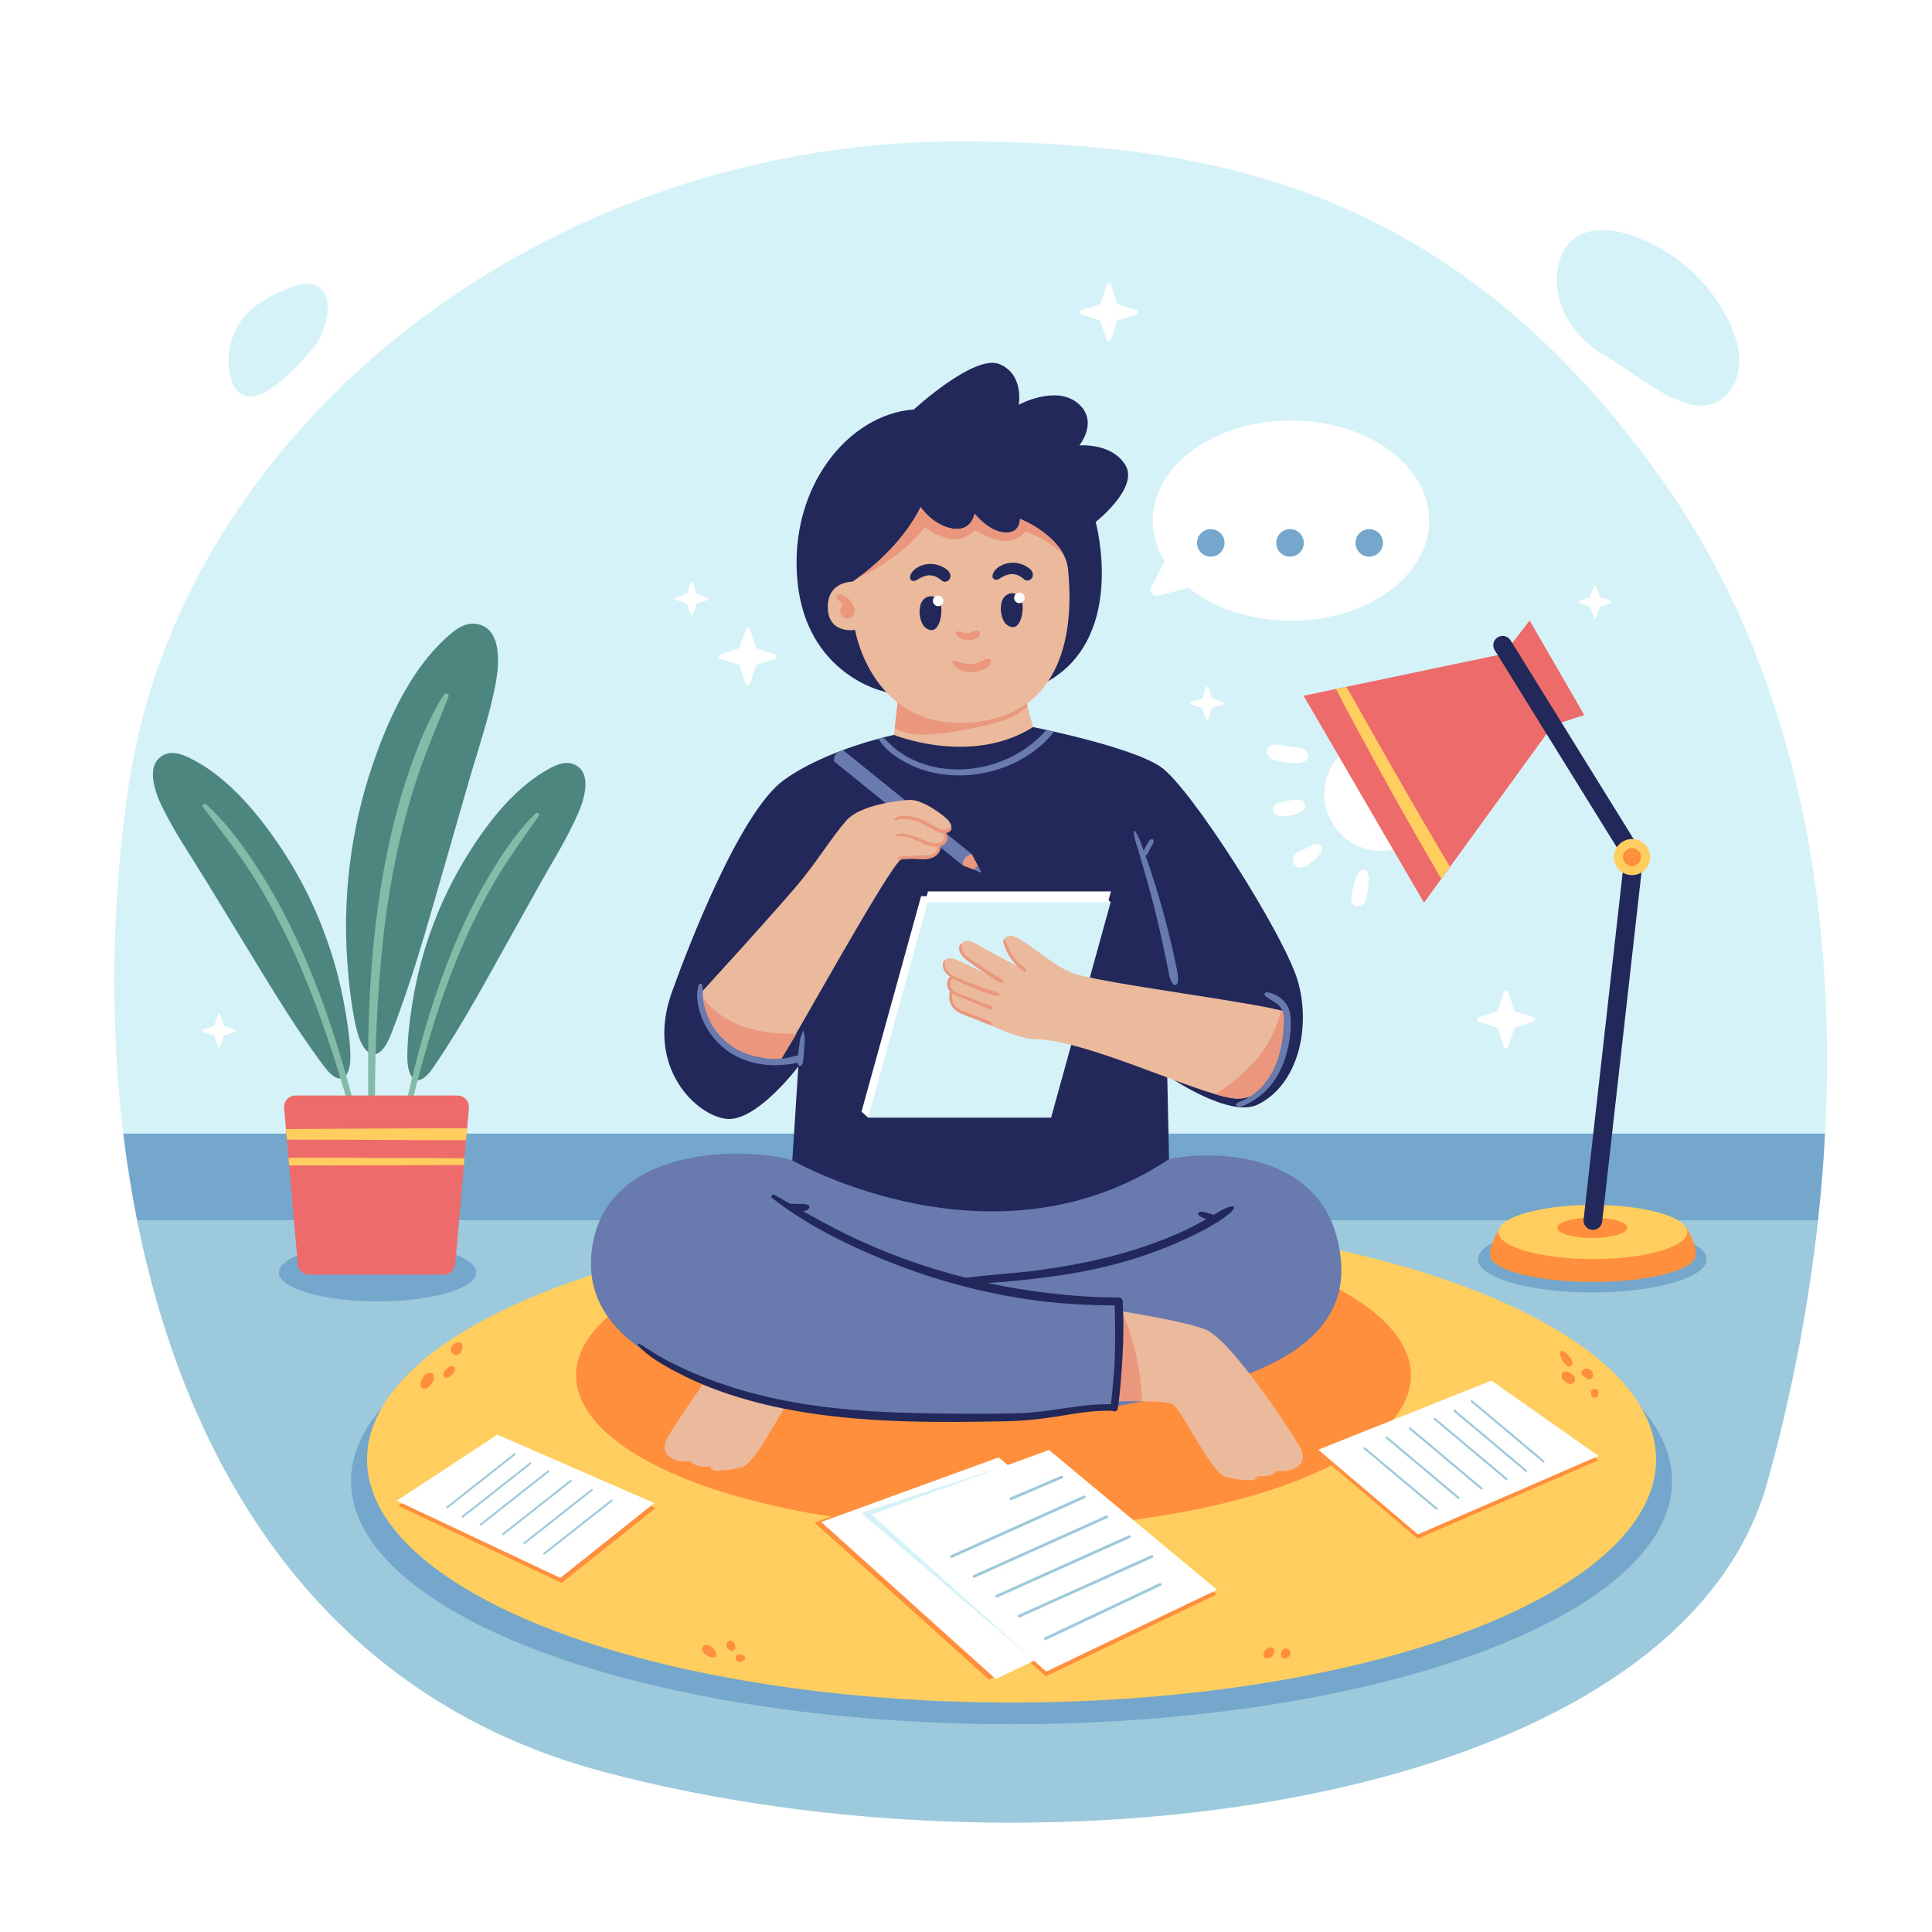 <?xml version="1.0" encoding="utf-8"?>
<!-- Generator: Adobe Illustrator 27.5.0, SVG Export Plug-In . SVG Version: 6.00 Build 0)  -->
<svg version="1.1" xmlns="http://www.w3.org/2000/svg" xmlns:xlink="http://www.w3.org/1999/xlink" x="0px" y="0px"
	 viewBox="0 0 500 500" style="enable-background:new 0 0 500 500;" xml:space="preserve">
<g id="BACKGROUND">
	<rect style="fill:#FFFFFF;" width="500" height="500"/>
	<g>
		<path style="fill:#D5F2F9;" d="M251.357,36.585C141.331,35.334,47.41,110.174,33.393,202.686
			c-14.017,92.512,7.008,224.972,122.648,255.809c115.64,30.837,278.237,8.41,301.365-74.991
			c23.128-83.401,25.23-187.126-28.735-261.416C374.706,47.798,313.032,37.285,251.357,36.585z"/>
		<path style="fill:#D5F2F9;" d="M441.226,104.933c4.363-0.372,7.795-4.37,8.647-8.665c0.852-4.295-0.405-8.749-2.258-12.716
			c-4.961-10.618-14.434-19.036-25.562-22.715c-5.255-1.737-11.74-2.177-15.656,1.735c-1.806,1.805-2.78,4.303-3.217,6.819
			c-1.664,9.57,4.552,18.393,12.584,22.903C422.767,96.228,433.076,105.629,441.226,104.933z"/>
		<path style="fill:#D5F2F9;" d="M63.002,102.278c-1.926-0.866-2.944-3.002-3.429-5.057c-1.435-6.09,0.689-12.887,5.336-17.076
			c2.916-2.629,6.611-4.198,10.242-5.691c1.414-0.581,2.896-1.169,4.42-1.04c8.373,0.71,5.018,12.435,1.672,16.404
			C78.002,93.663,68.478,104.741,63.002,102.278z"/>
	</g>
</g>
<g id="OBJECTS">
	<path style="fill:#9DC9DD;" d="M35.258,314.634c12.648,64.686,47.94,124.436,120.784,143.861
		c115.64,30.837,278.237,8.41,301.365-74.991c6.062-21.859,10.675-45.115,13.217-68.87H35.258z"/>
	<path style="fill:#74A7CB;" d="M35.483,315.802h435.013c0.817-7.435,1.433-14.919,1.826-22.427H31.912
		C32.819,300.883,33.998,308.376,35.483,315.802z"/>
	<g>
		<ellipse style="fill:#74A7CB;" cx="261.789" cy="383.317" rx="170.941" ry="62.908"/>
		<ellipse style="fill:#FFCE5E;" cx="261.789" cy="377.71" rx="166.802" ry="62.908"/>
		<ellipse style="fill:#FF8F3D;" cx="257.117" cy="355.935" rx="108.027" ry="39.695"/>
		<path style="fill:#FF8F3D;" d="M111.779,355.382c-0.168-0.097-0.348-0.146-0.542-0.147c-0.194,0.001-0.374,0.049-0.542,0.147
			c-0.269,0.115-0.535,0.233-0.742,0.448c-0.202,0.209-0.366,0.492-0.534,0.732c-0.118,0.168-0.19,0.35-0.271,0.538
			c-0.042,0.096-0.083,0.192-0.125,0.288c-0.052,0.12-0.13,0.267-0.16,0.376c-0.059,0.214-0.047,0.412,0.002,0.606
			c-0.003,0.031-0.006,0.061-0.008,0.092c-0.029,0.323,0.2,0.659,0.468,0.815c0.283,0.166,0.605,0.155,0.894,0.023
			c0.305-0.044,0.567-0.204,0.791-0.435c0.071-0.073,0.142-0.147,0.213-0.22c0.211-0.219,0.406-0.436,0.57-0.696
			c0.107-0.169,0.223-0.335,0.317-0.511c0.134-0.252,0.172-0.436,0.186-0.72c0.003-0.05,0.004-0.099,0.006-0.148
			c0.004-0.087,0.009-0.173,0.009-0.26C112.313,355.932,112.104,355.573,111.779,355.382z"/>
		<path style="fill:#FF8F3D;" d="M117.521,353.775c-0.212-0.212-0.503-0.273-0.79-0.209c-0.071,0.016-0.142,0.032-0.213,0.048
			c-0.239,0.053-0.42,0.201-0.594,0.363c-0.126,0.117-0.252,0.235-0.379,0.352c-0.061,0.057-0.123,0.114-0.184,0.171
			c-0.118,0.109-0.217,0.236-0.296,0.375c-0.084,0.149-0.168,0.298-0.252,0.447c-0.028,0.068-0.057,0.135-0.086,0.203
			c-0.035,0.113-0.041,0.226-0.015,0.339c0,0.077,0.02,0.148,0.058,0.214c0.034,0.106,0.093,0.197,0.176,0.274
			c0.109,0.1,0.235,0.173,0.375,0.219c0.207,0.067,0.469,0.019,0.655-0.086c0.145-0.082,0.29-0.164,0.435-0.246
			c0.14-0.079,0.268-0.175,0.378-0.293c0.06-0.065,0.12-0.13,0.181-0.194c0.114-0.123,0.228-0.246,0.342-0.368
			c0.161-0.174,0.316-0.355,0.37-0.593l0.05-0.225C117.794,354.278,117.734,353.987,117.521,353.775z"/>
		<path style="fill:#FF8F3D;" d="M119.674,348.275c-0.004-0.017-0.009-0.033-0.014-0.05c-0.018-0.066-0.036-0.132-0.055-0.198
			c-0.029-0.068-0.057-0.135-0.086-0.203c-0.053-0.099-0.126-0.178-0.219-0.238c-0.141-0.109-0.331-0.194-0.515-0.183
			c-0.063,0.004-0.126,0.008-0.19,0.012c-0.016,0.001-0.032,0.002-0.047,0.003c-0.111,0.007-0.222,0.021-0.331,0.043
			c-0.094,0.04-0.189,0.08-0.283,0.12c-0.127,0.067-0.242,0.185-0.355,0.279c-0.169,0.141-0.337,0.282-0.505,0.423
			c-0.173,0.174-0.292,0.379-0.358,0.615c-0.066,0.247-0.066,0.494,0,0.741c0.112,0.346,0.321,0.646,0.641,0.833
			c0.16,0.102,0.333,0.157,0.518,0.165c0.185,0.042,0.371,0.033,0.556-0.025c0.236-0.066,0.441-0.186,0.615-0.358
			c0.173-0.174,0.292-0.379,0.358-0.615c0.074-0.191,0.147-0.383,0.221-0.574c0.018-0.048,0.039-0.095,0.054-0.144
			c0.014-0.105,0.028-0.21,0.042-0.316C119.72,348.493,119.704,348.383,119.674,348.275z"/>
		<path style="fill:#FF8F3D;" d="M406.921,352.575c-0.065-0.317-0.192-0.608-0.357-0.884c-0.066-0.11-0.132-0.221-0.198-0.331
			c-0.108-0.18-0.246-0.334-0.387-0.488c-0.172-0.186-0.346-0.367-0.525-0.547c-0.089-0.089-0.178-0.179-0.267-0.269
			c-0.134-0.135-0.286-0.22-0.451-0.275c-0.055-0.036-0.111-0.072-0.166-0.109c-0.183-0.12-0.443-0.085-0.608,0.043
			c-0.183,0.141-0.238,0.353-0.196,0.576c0.004,0.024,0.009,0.047,0.013,0.07c-0.009,0.049-0.023,0.096-0.022,0.152
			c0.003,0.143,0.03,0.213,0.079,0.33l0.153,0.366c0.122,0.293,0.246,0.585,0.379,0.874c0.055,0.119,0.104,0.234,0.182,0.34
			c0.077,0.104,0.154,0.208,0.231,0.312c0.115,0.155,0.223,0.338,0.366,0.464c0.15,0.131,0.316,0.263,0.479,0.374
			c0.291,0.197,0.719,0.133,0.98-0.069C406.897,353.278,406.994,352.931,406.921,352.575z"/>
		<path style="fill:#FF8F3D;" d="M407.625,356.76c0-0.114-0.029-0.221-0.086-0.319c-0.051-0.157-0.138-0.293-0.262-0.407
			c-0.177-0.143-0.353-0.287-0.53-0.431c-0.124-0.101-0.249-0.202-0.375-0.299c-0.155-0.12-0.137-0.11-0.318-0.186
			c-0.073-0.031-0.146-0.062-0.22-0.091c-0.054-0.021-0.108-0.042-0.161-0.063c-0.218-0.059-0.435-0.059-0.653,0
			c-0.112,0.031-0.214,0.079-0.31,0.137c-0.171,0.029-0.316,0.086-0.43,0.234c-0.115,0.149-0.135,0.309-0.116,0.485
			c-0.029,0.105-0.045,0.215-0.045,0.328c0.001,0.222,0.057,0.428,0.168,0.62c0.123,0.16,0.237,0.336,0.377,0.479
			c0.14,0.144,0.352,0.265,0.521,0.383c0.187,0.13,0.374,0.26,0.561,0.391c0.101,0.042,0.201,0.085,0.302,0.127
			c0.168,0.053,0.336,0.06,0.505,0.023c0.114,0,0.221-0.029,0.319-0.086c0.021-0.007,0.035-0.027,0.055-0.036
			c0.07-0.029,0.14-0.059,0.21-0.089c0.112-0.06,0.202-0.143,0.27-0.248c0.083-0.108,0.145-0.253,0.177-0.399
			c0.007-0.016,0.014-0.032,0.02-0.048C407.655,357.096,407.662,356.928,407.625,356.76z"/>
		<path style="fill:#FF8F3D;" d="M412.259,355.598c-0.011-0.063-0.029-0.123-0.053-0.182c-0.056-0.14-0.112-0.299-0.2-0.426
			c-0.089-0.129-0.185-0.264-0.3-0.372c-0.021-0.02-0.044-0.039-0.067-0.057c-0.179-0.142-0.345-0.295-0.582-0.333
			c-0.154-0.025-0.331-0.063-0.494-0.049c-0.156,0.013-0.327,0.026-0.479,0.081c-0.14,0.033-0.262,0.098-0.366,0.193
			c-0.117,0.076-0.21,0.177-0.277,0.302c-0.036,0.086-0.073,0.172-0.109,0.257c-0.045,0.143-0.051,0.286-0.019,0.429
			c0,0.097,0.025,0.188,0.073,0.272c0.043,0.133,0.118,0.249,0.223,0.346c0.073,0.056,0.145,0.112,0.218,0.169
			c0.092,0.053,0.188,0.089,0.288,0.113c0.013,0.002,0.024,0.008,0.036,0.01c0.003,0.002,0.006,0.003,0.008,0.005
			c0.072,0.051,0.151,0.082,0.232,0.109c0.045,0.061,0.091,0.121,0.139,0.18c0.07,0.054,0.14,0.108,0.21,0.162
			c0.217,0.14,0.179,0.092,0.244,0.105c0.066,0.029,0.131,0.062,0.204,0.065c0.068,0.018,0.137,0.018,0.206,0
			c0.103-0.005,0.199-0.035,0.288-0.092c0.101-0.048,0.188-0.127,0.271-0.198c0.014-0.012,0.027-0.025,0.04-0.038
			c0.193-0.206,0.306-0.452,0.308-0.737C412.3,355.806,412.277,355.701,412.259,355.598z"/>
		<path style="fill:#FF8F3D;" d="M413.602,360.044c-0.04-0.122-0.107-0.227-0.203-0.316c-0.089-0.096-0.194-0.163-0.316-0.203
			c-0.117-0.061-0.243-0.09-0.378-0.085c-0.087,0.012-0.174,0.023-0.261,0.035c-0.166,0.046-0.311,0.131-0.433,0.252
			c-0.051,0.066-0.102,0.133-0.154,0.199c-0.089,0.153-0.134,0.319-0.134,0.496c0.007,0.061,0.013,0.122,0.02,0.183
			c0.003,0.029,0.006,0.058,0.009,0.087c0.002,0.015,0.003,0.03,0.005,0.046c0.001,0.007,0.002,0.015,0.003,0.023
			c0.011,0.084,0.022,0.167,0.034,0.251c0.031,0.078,0.064,0.156,0.099,0.233c0.084,0.141,0.196,0.254,0.338,0.338
			c0.147,0.085,0.305,0.128,0.475,0.129c0.17-0.001,0.328-0.044,0.475-0.129c0.141-0.084,0.254-0.196,0.338-0.338
			c0.018-0.04,0.035-0.08,0.051-0.12c0.043-0.074,0.064-0.153,0.065-0.238c0.007-0.048,0.014-0.096,0.019-0.144
			c0.002-0.015,0.003-0.03,0.005-0.046c0.003-0.03,0.007-0.061,0.01-0.092c0.007-0.061,0.013-0.122,0.02-0.183
			C413.692,360.288,413.664,360.161,413.602,360.044z"/>
		<path style="fill:#FF8F3D;" d="M185.328,427.817c-0.084-0.169-0.167-0.338-0.251-0.506c-0.04-0.082-0.079-0.165-0.121-0.245
			c-0.091-0.174-0.232-0.305-0.374-0.434c-0.073-0.066-0.145-0.132-0.218-0.198c-0.141-0.128-0.283-0.272-0.446-0.37
			c-0.12-0.073-0.266-0.119-0.399-0.167c-0.049-0.018-0.098-0.035-0.147-0.053l-0.277-0.1c-0.097-0.013-0.194-0.026-0.291-0.039
			c-0.097,0.013-0.194,0.026-0.291,0.039c-0.23,0.064-0.425,0.206-0.569,0.393c-0.068,0.068-0.115,0.149-0.141,0.241
			c-0.049,0.086-0.074,0.178-0.075,0.277c-0.03,0.222-0.009,0.51,0.13,0.698c0.054,0.074,0.109,0.147,0.163,0.221
			c0.113,0.153,0.22,0.328,0.352,0.461c0.204,0.206,0.493,0.348,0.74,0.499c0.159,0.097,0.323,0.203,0.507,0.243
			c0.09,0.02,0.182,0.032,0.273,0.048c0.194,0.034,0.387,0.068,0.581,0.102c0.133,0.023,0.269,0.037,0.402,0
			c0.159-0.044,0.293-0.142,0.393-0.27C185.463,428.405,185.466,428.095,185.328,427.817z"/>
		<path style="fill:#FF8F3D;" d="M190.291,425.927c-0.021-0.226-0.036-0.432-0.163-0.629c-0.059-0.076-0.118-0.153-0.177-0.229
			l-0.027-0.023c-0.011-0.01-0.022-0.02-0.033-0.03c-0.051-0.045-0.102-0.09-0.153-0.135c-0.069-0.053-0.137-0.106-0.206-0.159
			c-0.081-0.034-0.162-0.068-0.244-0.103c-0.09-0.012-0.181-0.024-0.271-0.036c-0.14-0.005-0.271,0.024-0.393,0.088
			c-0.086,0.024-0.161,0.068-0.225,0.131c-0.077,0.045-0.138,0.106-0.183,0.183c-0.063,0.064-0.107,0.139-0.131,0.225
			c-0.064,0.122-0.093,0.252-0.088,0.393c0.005,0.064,0.01,0.128,0.016,0.192c0.001,0.017,0.003,0.034,0.004,0.05
			c0.001,0.009,0.001,0.017,0.002,0.025l0.04,0.301c0.046,0.203,0.19,0.412,0.341,0.549c0.048,0.044,0.096,0.088,0.144,0.131
			c0.113,0.102,0.226,0.18,0.356,0.252c0.291,0.162,0.644,0.17,0.934,0c0.139-0.082,0.25-0.193,0.332-0.332
			c0.084-0.145,0.126-0.3,0.126-0.467c0.008-0.06,0.022-0.123,0.016-0.184C190.304,426.055,190.298,425.991,190.291,425.927z"/>
		<path style="fill:#FF8F3D;" d="M192.652,428.625c-0.044-0.042-0.087-0.084-0.13-0.126c-0.127-0.123-0.285-0.222-0.46-0.259
			c-0.038-0.008-0.075-0.016-0.113-0.024c-0.233-0.049-0.474-0.111-0.711-0.034c-0.078,0.025-0.155,0.057-0.233,0.086
			c-0.069,0.029-0.138,0.058-0.208,0.088c-0.101,0.055-0.182,0.129-0.244,0.224c-0.054,0.054-0.091,0.118-0.112,0.192
			c-0.054,0.103-0.079,0.215-0.075,0.335c0.01,0.077,0.021,0.154,0.031,0.231c0.029,0.069,0.058,0.138,0.088,0.207
			c0.055,0.101,0.129,0.182,0.224,0.244c0.084,0.077,0.182,0.128,0.295,0.155c0.077,0.029,0.154,0.061,0.233,0.086
			c0.236,0.077,0.477,0.015,0.711-0.035c0.038-0.008,0.075-0.016,0.113-0.024c0.175-0.037,0.332-0.136,0.46-0.259
			c0.043-0.042,0.087-0.084,0.13-0.126c0.066-0.061,0.113-0.135,0.141-0.219c0.043-0.081,0.062-0.169,0.059-0.262
			C192.843,428.928,192.784,428.752,192.652,428.625z"/>
		<path style="fill:#FF8F3D;" d="M329.807,427.053c-0.045-0.159-0.105-0.308-0.226-0.428c-0.122-0.122-0.273-0.18-0.432-0.23
			c-0.104-0.033-0.174-0.049-0.312-0.049c-0.21,0-0.381,0.068-0.563,0.164c-0.122,0.064-0.242,0.132-0.362,0.197
			c-0.032,0.018-0.065,0.035-0.097,0.053c-0.206,0.117-0.343,0.262-0.47,0.458c-0.09,0.139-0.142,0.277-0.208,0.436
			c-0.05,0.121-0.099,0.242-0.149,0.364c-0.045,0.168-0.045,0.336,0,0.504c0.045,0.16,0.126,0.3,0.244,0.418
			c0.118,0.117,0.258,0.199,0.418,0.244c0.168,0.045,0.336,0.045,0.504,0c0.125-0.047,0.249-0.092,0.374-0.139
			c0.153-0.058,0.302-0.118,0.44-0.204c0.229-0.141,0.382-0.336,0.515-0.563c0.069-0.118,0.14-0.234,0.207-0.353
			C329.846,427.647,329.894,427.362,329.807,427.053z"/>
		<path style="fill:#FF8F3D;" d="M333.906,427.517c-0.001-0.005-0.001-0.009-0.002-0.014c-0.04-0.095-0.08-0.191-0.121-0.286
			c-0.003-0.008-0.007-0.016-0.01-0.023c-0.006-0.014-0.012-0.028-0.019-0.042c-0.057-0.074-0.114-0.148-0.171-0.222
			c-0.099-0.107-0.217-0.182-0.353-0.226c-0.085-0.05-0.178-0.075-0.276-0.075c-0.146-0.033-0.291-0.026-0.437,0.02
			c-0.018,0.004-0.037,0.008-0.055,0.012c-0.008,0.002-0.016,0.004-0.024,0.006c-0.053,0.011-0.102,0.032-0.149,0.061
			c-0.055,0.017-0.107,0.04-0.157,0.068c-0.181,0.107-0.326,0.252-0.433,0.433c-0.109,0.189-0.164,0.391-0.165,0.61
			c0.01,0.167,0.021,0.333,0.031,0.5c0,0.167,0.043,0.323,0.126,0.467c0.082,0.139,0.193,0.25,0.332,0.332
			c0.274,0.161,0.662,0.179,0.935,0l0.392-0.258c0.081-0.063,0.163-0.126,0.244-0.189c0.118-0.109,0.201-0.239,0.25-0.388
			c0.055-0.094,0.082-0.196,0.082-0.305C333.963,427.838,333.956,427.677,333.906,427.517z"/>
	</g>
	<g>
		<path style="fill:#EBBA9D;" d="M230.24,335.114c0,0-26.632,3.738-33.173,6.541c-6.541,2.803-21.493,25.464-24.296,30.37
			c-2.803,4.906,2.803,6.775,5.84,6.074c0,0,1.168,1.869,5.14,1.402c0,0,0,1.635,3.738,0.934c0,0,0.467,0.234,4.439-0.701
			c3.971-0.935,11.214-17.521,14.017-18.923c2.803-1.402,28.501-0.234,28.501-0.234L230.24,335.114z"/>
		<path style="fill:#697BAE;" d="M302.546,299.994c9.656-2.18,41.932-3.271,44.502,26.399c2.57,29.669-43.675,34.497-61.664,38.235
			c-17.989,3.738-73.589,0.934-73.589,0.934s-2.347-17.21-0.946-26.788c0,0,43.219-5.607,53.965-9.111
			c10.746-3.504,11.214-25.464,11.214-25.464L302.546,299.994z"/>
		<path style="fill:#EBBA9D;" d="M278.951,337.606c0,0,26.632,3.738,33.173,6.541c6.541,2.803,21.493,25.464,24.296,30.37
			c2.803,4.906-2.803,6.775-5.84,6.074c0,0-1.168,1.869-5.14,1.402c0,0,0,1.635-3.738,0.934c0,0-0.467,0.234-4.439-0.701
			c-3.971-0.934-11.214-17.521-14.017-18.923c-2.803-1.402-28.501-0.234-28.501-0.234L278.951,337.606z"/>
		<path style="fill:#EB977D;" d="M284.154,362.744c3.687-0.096,7.868-0.162,11.399-0.113c-0.246-7.991-2.034-15.924-5.199-23.266
			c-0.362-0.06-0.716-0.118-1.069-0.175L284.154,362.744z"/>
		<rect x="220.157" y="295.166" style="fill:#697BAE;" width="63.855" height="41.428"/>
		<path style="fill:#697BAE;" d="M205.05,300.306c-9.5-3.193-49.449-5.295-52.019,24.374c-2.57,29.669,43.92,37.145,61.908,40.883
			c17.988,3.738,73.793-1.012,73.793-1.012s1.899-17.911,0.497-27.489c0,0-43.219-5.607-53.965-9.111
			c-10.746-3.504-11.214-25.464-11.214-25.464L205.05,300.306z"/>
		<path style="fill:#222859;" d="M228.526,178.887c0,0-19.921-4.404-22.162-28.626c-2.241-24.222,13.198-43.061,30.13-44.285
			c0,0,15.688-14.435,22.162-11.744c6.474,2.691,4.98,10.521,4.98,10.521s9.462-5.138,15.19-0.489
			c5.727,4.649,0.498,11.01,0.498,11.01s8.466-0.734,11.953,5.138c3.486,5.872-7.719,14.68-7.719,14.68s7.968,28.871-11.703,40.859
			C252.182,187.94,228.526,178.887,228.526,178.887z"/>
		<path style="fill:#222859;" d="M231.371,190.195c0,0-17.288,3.582-28.501,11.681c-11.214,8.099-24.43,42.216-28.968,54.822
			c-7.009,19.468,6.23,31.928,14.017,32.862c7.787,0.935,18.689-13.55,18.689-13.55l-1.557,24.296c0,0,52.018,29.903,97.496-0.311
			l-0.467-21.648c0,0,16.042,11.214,23.517,7.476c10.473-5.236,13.706-20.091,10.279-31.928
			c-3.426-11.837-27.722-50.15-35.51-55.445s-33.018-10.279-33.018-10.279l-22.427-1.869L231.371,190.195z"/>
		<polygon style="fill:#FFFFFF;" points="222.96,287.69 224.674,289.248 287.439,233.492 285.725,231.934 		"/>
		<polygon style="fill:#FFFFFF;" points="270.307,287.69 222.96,287.69 238.379,231.934 285.725,231.934 		"/>
		<polygon style="fill:#FFFFFF;" points="272.098,286.444 224.752,286.444 240.17,230.688 287.516,230.688 		"/>
		<polygon style="fill:#D5F2F9;" points="272.02,289.248 224.674,289.248 240.092,233.492 287.439,233.492 		"/>
		<path style="fill:#697BAE;" d="M249.161,223.966l-33.264-26.881c0,0-0.247-1.128,0.482-2.004c0.73-0.876,1.865-0.9,1.865-0.9
			l33.264,26.88l2.445,4.721L249.161,223.966z"/>
		<path style="fill:#EBBA9D;" d="M233.084,174.932l-1.713,15.263c0,0,19.935,8.099,35.977-2.025l-3.582-13.238H233.084z"/>
		<path style="fill:#EBBA9D;" d="M180.91,257.476c0,0,21.96-23.985,26.788-30.059c4.828-6.074,7.943-11.214,11.369-15.107
			c3.426-3.894,13.082-5.14,16.353-5.295c3.271-0.156,9.033,4.049,10.123,5.451c1.09,1.402,0.934,2.492-1.557,2.803
			c0,0,2.18,2.18-0.779,3.738c0,0,0.935,1.713-2.18,2.336c-3.115,0.623-4.897-0.428-7.856,1.129
			c-2.959,1.558-28.277,47.619-31.08,51.668C202.091,274.141,182.934,275.075,180.91,257.476z"/>
		<path style="fill:#EBBA9D;" d="M332.879,261.938c-6.017-2.326-48.111-7.447-55.373-10.117c-5.353-1.968-13.421-9.944-16.149-9.648
			c-4.498,0.488,2.974,8.452,2.974,8.452s-9.107-4.827-12.214-6.599c-3.107-1.772-4.754,1.347-2.771,3.093
			c1.983,1.746,9.287,6.774,9.287,6.774s-7.326-4.057-11.338-5.607c-4.012-1.551-3.67,3.072-1.226,4.343
			c0,0-1.849,2.143,0.134,3.889c0,0-0.708,3.352,1.466,4.648c2.174,1.297,15.331,7.724,19.833,7.748
			c13.491,0.072,41.124,13.75,51.365,15.283C332.313,286.211,332.879,261.938,332.879,261.938z"/>
		<path style="fill:#EB977D;" d="M263.765,174.932h-30.681l-1.525,13.59c1.151,0.603,2.403,1.035,3.675,1.283
			c2.837,0.554,5.766,0.331,8.634-0.022c4.458-0.549,8.878-1.409,13.216-2.571c2.359-0.632,5.058-1.493,7.082-3.03
			c0.579-0.44,1.133-0.935,1.746-1.318L263.765,174.932z"/>
		<path style="fill:#EBBA9D;" d="M276.415,147.393c0.863,8.803,2.353,36.806-24.201,39.495
			c-26.554,2.689-30.924-23.865-30.924-23.865s-6.891,1.176-7.059-5.714c-0.168-6.891,6.372-6.764,6.372-6.764
			s11.779-7.521,17.662-19.286c0,0,3.193,4.706,8.235,5.546c5.042,0.84,5.714-3.866,5.714-3.866s3.529,4.538,7.731,4.874
			s4.034-3.529,4.034-3.529S275.575,138.822,276.415,147.393z"/>
		<g>
			<path style="fill:#EB977D;" d="M217.527,155.732c0.006,0.005,0.011,0.009,0.017,0.014c-0.004-0.004-0.009-0.007-0.013-0.011
				C217.53,155.734,217.528,155.733,217.527,155.732z"/>
			<path style="fill:#EB977D;" d="M221.027,157.236c-0.272-0.835-0.763-1.624-1.4-2.228c-0.344-0.325-0.736-0.618-1.156-0.839
				c-0.221-0.116-0.458-0.238-0.704-0.288c-0.314-0.064-0.724-0.123-1.007,0.072c-0.235,0.163-0.407,0.463-0.308,0.757
				c0.096,0.286,0.3,0.467,0.535,0.637c-0.002-0.002-0.005-0.004-0.007-0.005c0.004,0.003,0.007,0.005,0.011,0.008
				c0.008,0.006,0.015,0.014,0.023,0.02c0.012,0.008,0.014,0.01,0.02,0.014c0.056,0.044,0.11,0.091,0.168,0.131
				c0.073,0.051,0.151,0.095,0.224,0.145c0.034,0.023,0.067,0.047,0.1,0.071c-0.009-0.007-0.018-0.015-0.024-0.021
				c0.008,0.009,0.019,0.016,0.028,0.024c0.006,0.004,0.011,0.008,0.017,0.012c0.07,0.049,0.034,0.028-0.004-0.001
				c0.052,0.047,0.11,0.091,0.161,0.137c0.132,0.119,0.256,0.247,0.372,0.382c0.01,0.012,0.034,0.04,0.058,0.07
				c0.014,0.018,0.033,0.044,0.047,0.063c-0.041,0.036-0.083,0.069-0.121,0.107c-0.406,0.407-0.628,1.117-0.611,1.688
				c0.026,0.858,0.501,1.592,1.349,1.826c0.779,0.215,1.625-0.213,2.052-0.861C221.216,158.605,221.227,157.849,221.027,157.236z"/>
		</g>
		<path style="fill:#EB977D;" d="M263.979,134.284c0,0,0.168,3.866-4.034,3.53c-4.202-0.336-7.731-4.874-7.731-4.874
			s-0.672,4.706-5.714,3.866c-5.042-0.84-8.235-5.546-8.235-5.546c-4.656,9.311-13,15.96-16.28,18.33
			c3.277-1.52,11.964-6.018,17.377-13.204c0,0,3.738,3.037,7.359,3.154c3.621,0.117,5.607-2.336,5.607-2.336s4.789,3.037,8.06,2.803
			c3.271-0.234,5.023-2.453,5.023-2.453s5.347,1.765,9.81,5.936C272.064,137.452,263.979,134.284,263.979,134.284z"/>
		<path style="fill:#EB977D;" d="M251.508,221.061c0,0-2.437,0.348-2.347,2.904l4.792,1.816L251.508,221.061z"/>
		<path style="fill:#697BAE;" d="M253.954,225.782l-0.895-1.729c-0.347,0.219-0.703,0.546-0.977,1.019L253.954,225.782z"/>
		<path style="fill:#EB977D;" d="M181.249,257.105c-0.214,0.234-0.34,0.372-0.34,0.372c2.025,17.599,21.181,16.665,21.181,16.665
			c0.563-0.813,2.03-3.227,4.038-6.577c-3.732,0.01-7.448-0.227-11.064-1.111C189.517,265.097,184.15,261.984,181.249,257.105z"/>
		<path style="fill:#EB977D;" d="M332.879,261.938c-0.32-0.124-0.748-0.256-1.262-0.395c-0.652,2.095-1.332,4.185-2.268,6.167
			c-2.004,4.245-5.134,7.889-8.701,10.941c-1.932,1.653-3.998,3.133-6.129,4.523c1.658,0.483,3.129,0.842,4.348,1.024
			C332.313,286.211,332.879,261.938,332.879,261.938z"/>
		<path style="fill:#EB977D;" d="M265.048,250.465c-1.097-0.845-2.077-1.871-2.867-3.008c-0.447-0.644-0.841-1.325-1.175-2.035
			c-0.331-0.705-0.522-1.472-0.867-2.167c-0.124-0.249-0.541-0.132-0.526,0.143c0.037,0.675,0.306,1.354,0.559,1.973
			c0.254,0.623,0.547,1.229,0.886,1.811c0.689,1.185,1.552,2.291,2.559,3.224c0.242,0.224,0.492,0.44,0.75,0.646
			c0.246,0.197,0.575,0.549,0.921,0.47c0.183-0.042,0.289-0.159,0.308-0.339C265.634,250.83,265.29,250.651,265.048,250.465z"/>
		<path style="fill:#EB977D;" d="M259.695,253.926c-0.254-0.497-0.891-0.748-1.349-1.029c-0.547-0.335-1.091-0.676-1.631-1.022
			c-1.08-0.69-2.158-1.387-3.221-2.104c-1.014-0.683-2.042-1.353-3.025-2.081c-0.476-0.352-0.948-0.758-1.252-1.273
			c-0.343-0.583-0.322-1.114-0.218-1.755c0.051-0.312-0.308-0.458-0.497-0.21c-0.679,0.889-0.086,2.222,0.543,2.959
			c0.842,0.986,2.046,1.736,3.08,2.501c1.167,0.863,2.367,1.69,3.588,2.474c0.625,0.402,1.254,0.796,1.888,1.184
			c0.524,0.321,1.165,0.881,1.805,0.861C259.668,254.424,259.812,254.155,259.695,253.926z"/>
		<path style="fill:#EB977D;" d="M258.301,256.933c-1.332-0.534-2.753-0.902-4.111-1.373c-1.399-0.485-2.784-1.008-4.15-1.579
			c-1.271-0.531-2.627-1.029-3.798-1.763c-0.575-0.361-1.105-0.82-1.42-1.431c-0.363-0.704-0.274-1.348-0.165-2.097
			c0.019-0.134-0.129-0.249-0.24-0.14c-0.863,0.85-0.314,2.412,0.341,3.223c0.311,0.384,0.696,0.698,1.105,0.986
			c-0.76,0.636-0.887,1.96-0.595,2.841c0.132,0.398,0.343,0.722,0.603,0.997c-0.148,0.302-0.182,0.714-0.209,0.999
			c-0.052,0.557,0.009,1.127,0.167,1.663c0.339,1.148,1.097,2.095,2.138,2.682c1.313,0.741,2.826,1.199,4.225,1.751
			c0.749,0.295,1.496,0.596,2.248,0.883c0.651,0.248,1.442,0.73,2.153,0.585c0.15-0.03,0.244-0.244,0.151-0.372
			c-0.369-0.506-1.042-0.655-1.603-0.877c-0.624-0.247-1.249-0.488-1.876-0.728c-1.331-0.51-2.67-1.001-3.994-1.528
			c-1.13-0.45-2.09-1.085-2.579-2.24c-0.205-0.483-0.312-1.009-0.319-1.533c-0.003-0.255,0.017-0.51,0.068-0.76
			c0.003-0.013,0.007-0.025,0.01-0.038c0.375,0.254,0.797,0.457,1.23,0.634c2.874,1.173,5.73,2.394,8.609,3.557
			c0.199,0.081,0.401-0.059,0.512-0.208c0.051-0.069,0.052-0.147,0.062-0.229c0.026-0.211-0.162-0.368-0.333-0.437
			c-2.413-0.975-4.849-1.896-7.268-2.854c-0.989-0.392-2.376-0.745-3-1.682c-0.263-0.395-0.366-0.876-0.339-1.347
			c0.032-0.54,0.285-0.902,0.548-1.348c0.653,0.381,1.353,0.695,2.006,1.003c1.513,0.711,3.051,1.369,4.609,1.973
			c1.598,0.62,3.297,1.305,4.985,1.625C258.627,257.876,258.816,257.14,258.301,256.933z"/>
		<path style="fill:#EB977D;" d="M246.264,214.507c0.07-0.275-0.226-0.498-0.472-0.363c-0.491,0.271-0.873,0.579-1.463,0.596
			c-0.684,0.02-1.33-0.288-1.918-0.604c-1.248-0.672-2.456-1.413-3.755-1.987c-1.188-0.525-2.424-0.908-3.724-1.013
			c-1.13-0.091-2.636-0.038-3.505,0.794c-0.107,0.103-0.029,0.312,0.126,0.303c0.679-0.04,1.332-0.258,2.013-0.299
			c0.737-0.044,1.474,0.013,2.196,0.167c1.487,0.319,2.866,0.995,4.19,1.725c1.176,0.649,2.393,1.549,3.743,1.777
			c0.109,0.018,0.226,0.031,0.347,0.038c0.004,0.018,0.001,0.036,0.008,0.053c0.23,0.532,0.438,1.018,0.158,1.592
			c-0.264,0.54-0.881,0.847-1.449,0.943c-1.373,0.232-2.879-0.48-4.111-1.001c-1.19-0.503-2.371-1.027-3.645-1.28
			c-0.906-0.18-2.436-0.449-3.187,0.246c-0.054,0.05-0.026,0.146,0.043,0.164c0.35,0.09,0.702,0.028,1.06,0.021
			c0.43-0.008,0.853,0.024,1.276,0.1c0.81,0.147,1.592,0.424,2.345,0.752c1.476,0.642,2.935,1.44,4.517,1.791
			c0.498,0.111,1.029,0.161,1.545,0.121c0.007,2.037-2.459,2.47-4.021,2.435c-2.008-0.045-4.127-0.232-6.094,0.289
			c-0.294,0.078-0.231,0.524,0.071,0.527c1.248,0.013,2.49-0.135,3.74-0.113c1.168,0.02,2.35,0.185,3.517,0.076
			c1.716-0.161,3.71-1.279,3.537-3.267c-0.003-0.03-0.015-0.052-0.023-0.079c0.531-0.15,1.02-0.423,1.398-0.879
			c0.536-0.647,0.717-1.914,0.072-2.532C245.466,215.493,246.094,215.171,246.264,214.507z"/>
		<path style="fill:#222859;" d="M245.395,147.735c-0.387-0.385-0.884-0.729-1.368-0.987c-1.011-0.54-2.188-0.826-3.334-0.811
			c-1.113,0.014-2.198,0.303-3.161,0.861c-0.932,0.539-2.002,1.517-2.016,2.659c-0.008,0.62,0.581,0.986,1.144,0.872
			c0.422-0.086,0.74-0.293,1.095-0.522c0.322-0.207,0.665-0.361,1.01-0.524c0.021-0.01,0.038-0.017,0.053-0.024
			c0.086-0.032,0.171-0.064,0.258-0.093c0.18-0.059,0.364-0.108,0.548-0.154c0.082-0.02,0.164-0.041,0.247-0.058
			c0.02-0.004,0.12-0.021,0.185-0.033c0.047-0.005,0.104-0.011,0.117-0.012c0.108-0.008,0.217-0.013,0.325-0.015
			c0.174-0.002,0.347,0.008,0.521,0.019c0.022,0.001,0.031,0.002,0.048,0.002c0.004,0.001,0.004,0.001,0.008,0.002
			c0.084,0.019,0.171,0.031,0.255,0.05c0.191,0.042,0.38,0.093,0.565,0.154c-0.002-0.001,0.094,0.033,0.165,0.057
			c0.045,0.019,0.121,0.05,0.137,0.058c0.348,0.166,0.67,0.36,0.987,0.576c0.018,0.015,0.039,0.033,0.073,0.061
			c0.087,0.071,0.18,0.137,0.272,0.204c0.004,0.008,0.008,0.017,0.029,0.045c0.151,0.199,0.435,0.291,0.659,0.377
			c0.445,0.171,0.975-0.041,1.301-0.344C246.231,149.494,246.027,148.365,245.395,147.735z"/>
		<path style="fill:#222859;" d="M266.731,147.423c-0.387-0.385-0.884-0.729-1.368-0.987c-1.011-0.54-2.188-0.826-3.334-0.811
			c-1.113,0.014-2.198,0.303-3.162,0.86c-0.932,0.539-2.002,1.517-2.016,2.659c-0.008,0.62,0.582,0.986,1.144,0.872
			c0.422-0.086,0.74-0.293,1.095-0.522c0.322-0.207,0.665-0.361,1.01-0.524c0.021-0.01,0.038-0.017,0.053-0.024
			c0.086-0.032,0.171-0.064,0.259-0.093c0.18-0.059,0.364-0.108,0.548-0.154c0.082-0.02,0.164-0.041,0.247-0.058
			c0.02-0.004,0.119-0.021,0.185-0.033c0.047-0.005,0.103-0.011,0.117-0.012c0.108-0.008,0.216-0.013,0.325-0.015
			c0.174-0.002,0.347,0.008,0.521,0.019c0.022,0.002,0.031,0.002,0.048,0.002c0.004,0.001,0.003,0.001,0.008,0.002
			c0.084,0.019,0.171,0.031,0.255,0.05c0.191,0.042,0.38,0.093,0.565,0.154c-0.002-0.001,0.095,0.033,0.165,0.057
			c0.045,0.019,0.121,0.05,0.137,0.058c0.348,0.166,0.67,0.359,0.987,0.576c0.018,0.015,0.039,0.033,0.073,0.061
			c0.087,0.071,0.18,0.137,0.272,0.204c0.004,0.008,0.008,0.016,0.029,0.045c0.151,0.199,0.436,0.291,0.659,0.377
			c0.446,0.172,0.975-0.041,1.302-0.344C267.568,149.183,267.364,148.053,266.731,147.423z"/>
		<path style="fill:#222859;" d="M243.276,155.919c-0.334-0.686-0.926-1.251-1.648-1.503c-0.857-0.3-1.768-0.001-2.439,0.559
			c-0.58,0.483-0.933,1.225-1.062,1.96c-0.114,0.653-0.186,1.346-0.116,2.008c0.129,1.224,0.582,2.876,1.636,3.612
			C243.214,165.043,244.276,157.974,243.276,155.919z"/>
		<path style="fill:#222859;" d="M264.302,155.141c-0.334-0.686-0.926-1.251-1.648-1.503c-0.857-0.299-1.768-0.001-2.439,0.559
			c-0.58,0.483-0.933,1.225-1.062,1.96c-0.114,0.653-0.186,1.346-0.116,2.008c0.129,1.224,0.582,2.876,1.636,3.612
			C264.282,164.294,265.301,157.193,264.302,155.141z"/>
		<path style="fill:#EB977D;" d="M252.814,163.157c-0.364,0.004-0.626,0.143-0.941,0.298c-0.022,0.011-0.043,0.021-0.066,0.031
			c-0.064,0.029-0.044,0.021,0.063-0.024c-0.026,0.025-0.101,0.04-0.135,0.052c-0.102,0.038-0.205,0.074-0.307,0.111
			c-0.216,0.08-0.438,0.142-0.664,0.186c-0.01,0.002-0.045,0.008-0.077,0.014c-0.027,0.004-0.063,0.009-0.074,0.01
			c-0.121,0.012-0.243,0.018-0.365,0.019c-0.109,0.001-0.218-0.002-0.327-0.009c-0.048-0.003-0.096-0.008-0.145-0.012
			c-0.013-0.001-0.009,0-0.019-0.001c-0.003-0.001,0.001,0-0.003-0.001c-0.226-0.047-0.456-0.071-0.682-0.122
			c-0.21-0.047-0.408-0.122-0.612-0.188c-0.107-0.035-0.218-0.08-0.327-0.109c-0.146-0.039-0.287,0.002-0.431,0.023
			c-0.171,0.025-0.303,0.231-0.299,0.394c0.007,0.338,0.168,0.584,0.403,0.818c0.19,0.189,0.436,0.351,0.666,0.488
			c0.548,0.325,1.147,0.456,1.776,0.511c0.563,0.049,1.149-0.01,1.695-0.153c0.299-0.079,0.592-0.219,0.861-0.372
			c0.385-0.22,0.666-0.484,0.809-0.914C253.783,163.695,253.331,163.15,252.814,163.157z"/>
		<path style="fill:#EB977D;" d="M256.101,170.483c-0.814-0.127-1.661,0.468-2.383,0.786c-0.705,0.311-1.503,0.541-2.275,0.584
			c-0.814,0.045-1.617-0.069-2.4-0.284c-0.408-0.112-0.792-0.26-1.188-0.404c-0.339-0.124-0.778-0.306-1.136-0.187
			c-0.149,0.05-0.213,0.158-0.233,0.305c-0.058,0.429,0.336,0.882,0.625,1.159c0.357,0.342,0.836,0.646,1.282,0.859
			c0.957,0.458,1.988,0.69,3.05,0.677c1.08-0.013,2.118-0.255,3.088-0.725c0.473-0.229,0.958-0.525,1.298-0.931
			c0.322-0.384,0.711-0.805,0.649-1.344C256.454,170.773,256.337,170.52,256.101,170.483z"/>
		<path style="fill:#FFFFFF;" d="M244.11,155.145c-0.065-0.233-0.183-0.434-0.353-0.605c-0.092-0.072-0.185-0.143-0.277-0.214
			c-0.214-0.124-0.445-0.186-0.692-0.187c-0.189-0.007-0.365,0.032-0.528,0.118c-0.17,0.055-0.317,0.15-0.441,0.284
			c-0.134,0.124-0.228,0.271-0.284,0.441c-0.086,0.163-0.125,0.339-0.118,0.528c0.016,0.121,0.033,0.243,0.049,0.365
			c0.065,0.232,0.183,0.434,0.353,0.605c0.092,0.071,0.185,0.143,0.277,0.214c0.214,0.124,0.445,0.186,0.692,0.187
			c0.189,0.007,0.365-0.032,0.528-0.118c0.17-0.055,0.317-0.15,0.441-0.283c0.134-0.124,0.228-0.271,0.283-0.441
			c0.086-0.163,0.125-0.339,0.118-0.528C244.143,155.388,244.127,155.266,244.11,155.145z"/>
		<path style="fill:#FFFFFF;" d="M265.136,154.366c-0.065-0.232-0.183-0.434-0.353-0.605c-0.092-0.071-0.185-0.143-0.277-0.214
			c-0.214-0.124-0.445-0.187-0.692-0.188c-0.189-0.007-0.365,0.032-0.528,0.118c-0.17,0.055-0.317,0.15-0.441,0.283
			c-0.134,0.124-0.228,0.271-0.284,0.441c-0.086,0.163-0.125,0.34-0.118,0.528c0.016,0.121,0.033,0.243,0.049,0.365
			c0.065,0.232,0.183,0.434,0.353,0.605c0.092,0.071,0.185,0.143,0.277,0.214c0.214,0.124,0.445,0.187,0.692,0.187
			c0.189,0.007,0.365-0.032,0.528-0.118c0.17-0.055,0.317-0.15,0.441-0.283c0.134-0.124,0.228-0.271,0.284-0.441
			c0.086-0.163,0.125-0.339,0.118-0.528C265.168,154.609,265.152,154.488,265.136,154.366z"/>
		<path style="fill:#697BAE;" d="M272.806,189.344c-0.729-0.165-1.403-0.315-2.012-0.448c-0.378,0.443-0.767,0.879-1.176,1.296
			c-2.447,2.496-5.389,4.502-8.545,5.992c-7.139,3.37-15.86,3.989-23.26,1.108c-1.94-0.756-3.791-1.774-5.468-3.009
			c-1.377-1.014-2.513-2.27-3.743-3.428c-0.386,0.099-0.808,0.21-1.259,0.332c1.675,3.002,5.224,5.265,8.161,6.701
			c3.984,1.947,8.411,2.805,12.831,2.79c7.852-0.027,15.776-2.87,21.584-8.21C270.963,191.506,271.926,190.458,272.806,189.344z"/>
		<path style="fill:#697BAE;" d="M304.322,249.68c-0.352-1.727-0.72-3.45-1.125-5.165c-0.81-3.432-1.694-6.845-2.658-10.236
			c-0.964-3.395-2.007-6.766-3.123-10.113c-0.309-0.927-0.637-1.847-0.971-2.766c0.035-0.009,0.068-0.007,0.103-0.025
			c0.389-0.202,0.592-0.677,0.766-1.058c0.173-0.378,0.277-0.588,0.473-0.956c0.191-0.357,0.424-0.701,0.59-1.07
			c0.084-0.186,0.194-0.38,0.197-0.587c0.004-0.226-0.131-0.491-0.374-0.521c-0.22-0.028-0.409,0.033-0.566,0.19
			c-0.146,0.145-0.298,0.32-0.408,0.495c-0.196,0.308-0.377,0.627-0.552,0.947c-0.185,0.339-0.36,0.684-0.529,1.032
			c-0.049,0.102-0.1,0.217-0.147,0.335c-0.064-0.173-0.126-0.346-0.19-0.519c-0.591-1.587-1.071-3.237-2.103-4.597
			c-0.084-0.11-0.295-0.042-0.29,0.1c0.057,1.634,0.655,3.146,1.119,4.703c0.502,1.684,0.983,3.374,1.478,5.061
			c0.968,3.304,1.874,6.628,2.716,9.967c0.843,3.341,1.627,6.698,2.344,10.068c0.35,1.648,0.702,3.297,1.035,4.949
			c0.322,1.595,0.462,3.398,1.432,4.749c0.302,0.42,1.063,0.247,1.191-0.238C305.14,252.878,304.634,251.208,304.322,249.68z"/>
		<path style="fill:#697BAE;" d="M333.911,262.548c-0.348-2.954-3.062-5.346-5.974-5.747c-0.468-0.065-0.975,0.5-0.522,0.896
			c0.973,0.851,2.18,1.362,3.177,2.178c1.328,1.087,1.67,2.38,1.655,4.049c-0.029,3.275-0.41,6.617-1.396,9.748
			c-0.905,2.874-2.378,5.596-4.476,7.775c-0.964,1-2.055,1.865-3.252,2.57c-0.68,0.401-1.381,0.739-2.111,1.041
			c-0.531,0.22-0.867,0.252-1.098,0.764c-0.061,0.135-0.032,0.265,0.092,0.352c0.954,0.664,2.894-0.527,3.784-1.015
			c1.316-0.721,2.525-1.653,3.605-2.691c2.501-2.404,4.217-5.451,5.254-8.744C333.748,270.242,334.341,266.194,333.911,262.548z"/>
		<path style="fill:#697BAE;" d="M208.14,271.269c0.061-0.738,0.113-1.484,0.131-2.224c0.019-0.793-0.177-1.472-0.328-2.236
			c-0.01-0.049-0.072-0.036-0.087,0c-0.295,0.703-0.619,1.313-0.761,2.077c-0.141,0.758-0.242,1.533-0.336,2.298
			c-0.081,0.664-0.167,1.327-0.243,1.992c-1.019,0.081-2.145,0.515-3.042,0.649c-1.602,0.239-3.25,0.297-4.863,0.155
			c-3.271-0.288-6.518-1.391-9.237-3.239c-2.487-1.69-4.476-4.075-5.791-6.771c-0.653-1.337-1.133-2.778-1.432-4.236
			c-0.319-1.552-0.225-3.075-0.337-4.64c-0.041-0.57-0.829-0.706-1.009-0.137c-0.926,2.929-0.017,6.602,1.19,9.314
			c1.36,3.057,3.543,5.721,6.255,7.678c2.868,2.069,6.278,3.224,9.777,3.596c1.823,0.194,3.659,0.188,5.478-0.038
			c0.827-0.103,1.941-0.193,2.89-0.512c0.029,0.233,0.088,0.451,0.208,0.626c0.179,0.261,0.527,0.328,0.767,0.099
			c0.402-0.385,0.49-1.094,0.542-1.711c0.005-0.007,0.013-0.012,0.019-0.02c0.1-0.139,0.089-0.299,0.02-0.434
			c0.002-0.019,0.003-0.044,0.005-0.063C208.033,272.754,208.078,272.01,208.14,271.269z"/>
		<path style="fill:#222859;" d="M318.829,312.181c-1.625,0.266-3.2,1.314-4.679,2.232c-0.349-0.114-0.701-0.222-1.049-0.332
			c-0.462-0.146-0.916-0.276-1.391-0.378c-0.52-0.112-1.094-0.241-1.542,0.12c-0.095,0.077-0.117,0.227-0.089,0.338
			c0.13,0.521,0.691,0.76,1.136,0.962c0.33,0.151,0.668,0.272,1.006,0.396c-1.732,0.948-3.469,1.881-5.25,2.735
			c-4.084,1.958-8.345,3.555-12.656,4.938c-9.164,2.938-18.696,4.737-28.242,5.863c-5.365,0.633-10.779,0.907-16.128,1.641
			c-10.839-2.753-21.423-6.574-31.447-11.531c-3.625-1.792-7.16-3.742-10.675-5.73c0.115-0.013,0.233-0.014,0.345-0.035
			c0.453-0.085,1.178-0.36,1.306-0.872c0.168-0.667-0.849-0.886-1.256-0.927c-0.49-0.049-0.996-0.023-1.488-0.015
			c-0.496,0.008-0.992-0.007-1.486-0.046c-0.23-0.018-0.459-0.022-0.689-0.029c-0.042-0.001-0.085-0.003-0.128-0.006
			c-1.332-0.762-2.663-1.526-3.998-2.284c-0.487-0.277-1.096,0.436-0.622,0.807c1.166,0.914,2.36,1.793,3.574,2.646
			c0.044,0.049,0.095,0.092,0.154,0.128c0.014,0.008,0.028,0.017,0.041,0.025c0.078,0.064,0.164,0.114,0.255,0.156
			c8.756,6.075,18.661,10.668,28.542,14.465c11.627,4.467,23.791,7.544,36.14,9.17c6.663,0.877,13.274,1.15,19.972,1.236
			c0.12,4.25,0.148,8.511,0.041,12.759c-0.109,4.297-0.562,8.543-0.999,12.811c-7.984-0.198-15.8,2.091-23.772,2.316
			c-8.403,0.237-16.865,0.149-25.269-0.009c-16.457-0.308-33.04-1.671-48.818-6.645c-4.37-1.378-8.689-3.006-12.849-4.93
			c-1.949-0.901-3.877-1.853-5.744-2.915c-1.919-1.092-3.711-2.382-5.629-3.471c-0.253-0.144-0.486,0.182-0.302,0.392
			c2.48,2.827,6.056,4.837,9.332,6.611c3.498,1.894,7.155,3.527,10.887,4.902c7.604,2.802,15.502,4.697,23.502,5.944
			c16.921,2.639,34.152,2.549,51.228,2.208c4.707-0.094,9.309-0.546,13.951-1.323c4.569-0.765,9.156-1.54,13.802-1.392
			c0.511,0.299,1.323,0.186,1.428-0.506c0.687-4.545,0.972-9.17,1.243-13.756c0.276-4.683,0.294-9.348,0.041-14.031
			c-0.03-0.561-0.456-1.056-1.048-1.048c-6.141,0.074-12.392-0.453-18.487-1.166c-5.163-0.604-10.292-1.471-15.372-2.57
			c3.101-0.159,6.203-0.467,9.271-0.784c4.949-0.512,9.887-1.18,14.78-2.085c9.24-1.709,18.25-4.454,26.797-8.362
			c2.322-1.061,4.625-2.199,6.835-3.478c0.604-0.35,1.209-0.709,1.804-1.084c0.01-0.002,0.02,0,0.03-0.002
			c0.082-0.012,0.158-0.039,0.23-0.081c0.136-0.108,0.17-0.134,0.102-0.077c0.088-0.05,0.14-0.123,0.177-0.203
			c0.362-0.238,0.729-0.47,1.077-0.724c0.939-0.688,1.948-1.356,2.543-2.374C319.484,312.447,319.165,312.126,318.829,312.181z"/>
	</g>
	<g>
		<polygon style="fill:#FF8F3D;" points="270.628,433.837 314.859,412.655 271.367,376.484 225.462,393.188 		"/>
		<polygon style="fill:#FF8F3D;" points="255.968,434.693 300.199,413.512 256.708,377.341 210.802,394.044 		"/>
		<polygon style="fill:#FFFFFF;" points="257.701,434.538 301.932,413.356 258.441,377.185 212.535,393.888 		"/>
		<polygon style="fill:#FFFFFF;" points="270.744,432.61 314.976,411.429 271.484,375.257 225.579,391.961 		"/>
		<g>
			<path style="fill:#9DC9DD;" d="M270.55,424.446c-0.136,0-0.266-0.076-0.328-0.208c-0.086-0.181-0.009-0.397,0.173-0.482
				l29.669-14.017c0.182-0.085,0.397-0.008,0.482,0.173c0.086,0.181,0.009,0.397-0.173,0.482l-29.669,14.016
				C270.655,424.434,270.602,424.446,270.55,424.446z"/>
		</g>
		<g>
			<path style="fill:#9DC9DD;" d="M263.775,418.605c-0.138,0-0.27-0.079-0.331-0.214c-0.082-0.182-0.001-0.396,0.182-0.479
				l34.341-15.419c0.181-0.081,0.397-0.002,0.479,0.182c0.082,0.182,0.001,0.397-0.182,0.479l-34.341,15.419
				C263.875,418.595,263.825,418.605,263.775,418.605z"/>
		</g>
		<g>
			<path style="fill:#9DC9DD;" d="M257.935,413.466c-0.138,0-0.27-0.079-0.331-0.214c-0.082-0.182-0.001-0.396,0.182-0.479
				l34.341-15.419c0.18-0.081,0.396-0.002,0.479,0.182c0.082,0.182,0.001,0.396-0.182,0.479l-34.341,15.419
				C258.035,413.455,257.985,413.466,257.935,413.466z"/>
		</g>
		<g>
			<path style="fill:#9DC9DD;" d="M252.094,408.326c-0.138,0-0.27-0.079-0.331-0.214c-0.082-0.182,0-0.397,0.182-0.479
				l34.342-15.419c0.18-0.082,0.397-0.002,0.479,0.182c0.082,0.182,0.001,0.397-0.182,0.479l-34.34,15.419
				C252.195,408.316,252.144,408.326,252.094,408.326z"/>
		</g>
		<g>
			<path style="fill:#9DC9DD;" d="M246.253,403.187c-0.138,0-0.27-0.079-0.331-0.214c-0.082-0.182,0-0.397,0.182-0.479
				l34.342-15.419c0.18-0.081,0.397-0.002,0.479,0.182c0.082,0.182,0.001,0.397-0.182,0.479l-34.341,15.419
				C246.353,403.176,246.303,403.187,246.253,403.187z"/>
		</g>
		<g>
			<path style="fill:#9DC9DD;" d="M261.672,388.235c-0.141,0-0.275-0.082-0.333-0.22c-0.078-0.184,0.007-0.397,0.191-0.476
				l13.082-5.607c0.182-0.077,0.398,0.006,0.476,0.191c0.078,0.184-0.007,0.396-0.191,0.476l-13.083,5.607
				C261.768,388.226,261.72,388.235,261.672,388.235z"/>
		</g>
		<polygon style="fill:#D5F2F9;" points="267.612,429.791 225.579,391.961 260.798,379.146 222.833,391.552 		"/>
	</g>
	<g>
		<polygon style="fill:#FF8F3D;" points="366.901,398.211 341.115,376.302 385.911,358.407 413.645,377.908 		"/>
		<polygon style="fill:#FFFFFF;" points="366.959,397.101 341.174,375.193 385.969,357.298 413.703,376.798 		"/>
		<g>
			<path style="fill:#9DC9DD;" d="M352.944,374.959c-0.042-0.091-0.031-0.203,0.038-0.284c0.095-0.114,0.264-0.129,0.378-0.033
				l18.586,15.599c0.113,0.096,0.129,0.264,0.033,0.378c-0.095,0.114-0.265,0.129-0.378,0.033l-18.586-15.599
				C352.985,375.026,352.961,374.993,352.944,374.959z"/>
		</g>
		<g>
			<path style="fill:#9DC9DD;" d="M358.612,372.148c-0.042-0.091-0.031-0.203,0.038-0.284c0.095-0.114,0.264-0.129,0.378-0.033
				l18.586,15.599c0.113,0.096,0.129,0.264,0.033,0.378c-0.095,0.114-0.264,0.129-0.377,0.033l-18.586-15.599
				C358.652,372.215,358.628,372.183,358.612,372.148z"/>
		</g>
		<g>
			<path style="fill:#9DC9DD;" d="M364.625,369.764c-0.042-0.091-0.031-0.203,0.038-0.284c0.095-0.114,0.264-0.129,0.378-0.033
				l18.586,15.599c0.113,0.096,0.129,0.264,0.033,0.378c-0.095,0.114-0.265,0.129-0.378,0.033l-18.586-15.599
				C364.665,369.831,364.641,369.799,364.625,369.764z"/>
		</g>
		<g>
			<path style="fill:#9DC9DD;" d="M371.062,367.315c-0.042-0.091-0.031-0.203,0.038-0.284c0.095-0.114,0.264-0.129,0.377-0.033
				l18.586,15.599c0.113,0.096,0.129,0.264,0.033,0.378c-0.095,0.114-0.264,0.129-0.378,0.033l-18.586-15.599
				C371.102,367.382,371.078,367.35,371.062,367.315z"/>
		</g>
		<g>
			<path style="fill:#9DC9DD;" d="M376.157,365.2c-0.042-0.091-0.031-0.202,0.038-0.284c0.095-0.114,0.264-0.129,0.378-0.033
				l18.586,15.599c0.113,0.096,0.129,0.264,0.033,0.378c-0.095,0.114-0.264,0.129-0.378,0.033l-18.586-15.599
				C376.197,365.267,376.173,365.235,376.157,365.2z"/>
		</g>
		<g>
			<path style="fill:#9DC9DD;" d="M380.623,362.726c-0.042-0.091-0.031-0.203,0.038-0.284c0.095-0.114,0.264-0.129,0.378-0.033
				l18.586,15.599c0.113,0.096,0.129,0.264,0.033,0.378c-0.095,0.114-0.264,0.128-0.378,0.033l-18.586-15.599
				C380.663,362.793,380.639,362.76,380.623,362.726z"/>
		</g>
	</g>
	<g>
		<polygon style="fill:#FF8F3D;" points="145.369,409.656 169.669,390.276 129.05,372.568 103.03,389.681 		"/>
		<polygon style="fill:#FFFFFF;" points="145.018,408.371 169.318,388.992 128.7,371.283 102.679,388.396 		"/>
		<g>
			<path style="fill:#9DC9DD;" d="M158.518,388.441c0.041-0.083,0.034-0.185-0.027-0.262c-0.084-0.107-0.239-0.126-0.346-0.041
				l-17.51,13.792c-0.107,0.085-0.126,0.239-0.041,0.346c0.084,0.107,0.239,0.126,0.346,0.041l17.51-13.792
				C158.479,388.501,158.502,388.472,158.518,388.441z"/>
		</g>
		<g>
			<path style="fill:#9DC9DD;" d="M153.395,385.698c0.041-0.083,0.034-0.185-0.027-0.262c-0.084-0.107-0.239-0.125-0.346-0.041
				l-17.51,13.792c-0.107,0.085-0.126,0.239-0.041,0.346c0.084,0.107,0.239,0.126,0.346,0.041l17.51-13.792
				C153.356,385.759,153.379,385.73,153.395,385.698z"/>
		</g>
		<g>
			<path style="fill:#9DC9DD;" d="M147.941,383.338c0.041-0.083,0.034-0.185-0.027-0.262c-0.084-0.107-0.239-0.126-0.346-0.041
				l-17.51,13.792c-0.107,0.085-0.126,0.239-0.041,0.346c0.084,0.107,0.239,0.126,0.346,0.041l17.51-13.792
				C147.903,383.398,147.926,383.37,147.941,383.338z"/>
		</g>
		<g>
			<path style="fill:#9DC9DD;" d="M142.101,380.906c0.041-0.083,0.034-0.185-0.027-0.262c-0.084-0.107-0.239-0.126-0.346-0.041
				l-17.51,13.792c-0.107,0.085-0.126,0.239-0.041,0.346c0.084,0.107,0.239,0.126,0.346,0.041l17.51-13.792
				C142.063,380.966,142.086,380.938,142.101,380.906z"/>
		</g>
		<g>
			<path style="fill:#9DC9DD;" d="M137.484,378.819c0.041-0.083,0.034-0.185-0.027-0.262c-0.084-0.107-0.239-0.126-0.346-0.041
				l-17.51,13.792c-0.107,0.085-0.126,0.239-0.041,0.346c0.084,0.107,0.239,0.125,0.346,0.041l17.51-13.792
				C137.445,378.879,137.468,378.851,137.484,378.819z"/>
		</g>
		<g>
			<path style="fill:#9DC9DD;" d="M133.454,376.419c0.041-0.083,0.034-0.185-0.027-0.262c-0.084-0.107-0.239-0.126-0.346-0.041
				l-17.51,13.792c-0.107,0.085-0.126,0.239-0.041,0.346c0.084,0.107,0.239,0.126,0.346,0.041l17.51-13.792
				C133.415,376.48,133.438,376.451,133.454,376.419z"/>
		</g>
	</g>
	<g>
		<ellipse style="fill:#74A7CB;" cx="97.702" cy="329.298" rx="25.536" ry="7.499"/>
		<g>
			<path style="fill:#4D867E;" d="M123.302,161.463c-3.571-0.565-6.645,2.425-8.986,4.696c-2.656,2.577-4.959,5.493-7.008,8.57
				c-4.276,6.421-7.443,13.587-10.054,20.825c-2.792,7.743-4.85,15.747-6.124,23.879c-1.556,9.932-1.971,20.041-1.211,30.066
				c0.419,5.539,1.046,11.152,2.283,16.571c1.622,7.104,5.677,10.069,8.971,1.657c1.615-4.124,3.101-8.299,4.514-12.497
				c2.89-8.585,5.362-17.295,7.867-25.999c2.549-8.855,5.098-17.711,7.647-26.567c2.493-8.663,5.546-17.386,7.161-26.266
				C129.217,171.696,129.912,162.509,123.302,161.463z"/>
			<path style="fill:#83BAA8;" d="M114.868,179.786c-4.044,6.365-6.845,13.423-9.241,20.548c-2.432,7.234-4.342,14.628-5.796,22.119
				c-2.919,15.037-4.207,30.368-4.497,45.671c-0.08,4.228-0.093,8.458-0.055,12.686c0.038,4.24-0.118,8.582,0.478,12.786
				c0.095,0.669,1.035,0.423,1.094-0.148c0.388-3.77,0.16-7.614,0.191-11.402c0.032-3.816,0.104-7.632,0.228-11.446
				c0.245-7.53,0.68-15.051,1.376-22.553c1.385-14.936,3.992-29.812,8.472-44.146c2.516-8.051,5.857-15.773,8.968-23.601
				C116.374,179.573,115.255,179.176,114.868,179.786z"/>
			<path style="fill:#4D867E;" d="M42.559,195.296c2.748-1.243,5.882,0.484,8.267,1.796c2.706,1.487,5.203,3.326,7.531,5.349
				c4.858,4.223,8.988,9.289,12.686,14.538c3.956,5.614,7.378,11.6,10.198,17.862c3.445,7.648,6.009,15.691,7.611,23.925
				c0.885,4.549,1.62,9.204,1.821,13.838c0.263,6.074-2.346,9.355-6.853,3.313c-2.21-2.962-4.327-5.994-6.39-9.059
				c-4.22-6.27-8.132-12.733-12.069-19.183c-4.005-6.563-8.011-13.126-12.017-19.689c-3.918-6.42-8.3-12.766-11.56-19.555
				C40.058,204.836,37.471,197.596,42.559,195.296z"/>
			<path style="fill:#83BAA8;" d="M53.39,208.178c4.659,4.229,8.471,9.29,11.971,14.494c3.553,5.284,6.722,10.813,9.546,16.519
				c5.668,11.455,10.088,23.507,13.699,35.756c0.998,3.385,1.942,6.785,2.845,10.196c0.905,3.42,1.99,6.88,2.437,10.394
				c0.071,0.559-0.74,0.569-0.913,0.122c-1.144-2.948-1.809-6.091-2.67-9.133c-0.868-3.063-1.768-6.118-2.71-9.159
				c-1.859-6.005-3.869-11.961-6.085-17.844c-4.411-11.713-9.792-23.107-16.561-33.652c-3.801-5.923-8.194-11.399-12.425-17.011
				C52.131,208.339,52.943,207.773,53.39,208.178z"/>
			<path style="fill:#4D867E;" d="M148.47,197.78c-2.672-1.084-5.6,0.684-7.83,2.025c-2.529,1.522-4.846,3.372-6.993,5.392
				c-4.482,4.216-8.237,9.211-11.573,14.363c-3.568,5.511-6.613,11.358-9.072,17.445c-3.004,7.435-5.152,15.214-6.373,23.14
				c-0.675,4.379-1.202,8.853-1.22,13.287c-0.023,5.812,2.592,8.849,6.67,2.908c2-2.912,3.909-5.888,5.765-8.893
				c3.797-6.148,7.291-12.468,10.809-18.777c3.58-6.42,7.16-12.839,10.741-19.259c3.502-6.28,7.45-12.506,10.309-19.113
				C151.217,206.799,153.417,199.787,148.47,197.78z"/>
			<path style="fill:#83BAA8;" d="M138.607,210.492c-4.291,4.214-7.744,9.192-10.892,14.294c-3.196,5.181-6.016,10.581-8.499,16.137
				c-4.985,11.156-8.755,22.833-11.745,34.67c-0.826,3.271-1.6,6.554-2.335,9.846c-0.736,3.301-1.643,6.646-1.938,10.02
				c-0.047,0.537,0.728,0.516,0.877,0.083c0.982-2.859,1.5-5.887,2.208-8.824c0.714-2.959,1.459-5.91,2.245-8.851
				c1.551-5.806,3.248-11.57,5.144-17.273c3.774-11.354,8.487-22.44,14.558-32.767c3.409-5.8,7.4-11.196,11.231-16.716
				C139.816,210.598,139.018,210.088,138.607,210.492z"/>
			<path style="fill:#ED6C6B;" d="M114.885,329.868H79.994c-1.524,0-2.795-1.165-2.928-2.683l-3.541-40.466
				c-0.15-1.718,1.204-3.195,2.928-3.195h41.973c1.724,0,3.078,1.478,2.928,3.195l-3.541,40.466
				C117.68,328.703,116.409,329.868,114.885,329.868z"/>
			<g>
				<path style="fill:#FFCE5E;" d="M74.656,299.642l0.173,1.975c3.167,0.001,6.333-0.002,9.5-0.005
					c10.431-0.009,20.86-0.044,31.291-0.104c1.48-0.008,2.961-0.005,4.441-0.004l0.153-1.75
					C105.028,299.714,89.842,299.594,74.656,299.642z"/>
				<path style="fill:#FFCE5E;" d="M89.488,294.965c9.782,0.069,19.563,0.099,29.345,0.118c0.596,0.001,1.193,0.001,1.789,0.002
					l0.271-3.098c-14.685,0.029-29.37,0.09-44.054,0.193c-0.944,0.007-1.889,0.014-2.834,0.021l0.24,2.737
					C79.331,294.986,84.422,294.93,89.488,294.965z"/>
			</g>
		</g>
	</g>
	<g>
		<ellipse style="fill:#FFFFFF;" cx="334.096" cy="134.732" rx="35.779" ry="25.915"/>
		<path style="fill:#FFFFFF;" d="M302.765,142.73l-4.827,9.227c-0.626,1.197,0.464,2.569,1.771,2.229l11.219-2.914L302.765,142.73z"
			/>
		<g>
			<circle style="fill:#74A7CB;" cx="313.351" cy="140.499" r="3.557"/>
			<circle style="fill:#74A7CB;" cx="333.854" cy="140.499" r="3.557"/>
			<circle style="fill:#74A7CB;" cx="354.356" cy="140.499" r="3.557"/>
		</g>
	</g>
	<g>
		<ellipse style="fill:#74A7CB;" cx="412.085" cy="325.888" rx="29.594" ry="8.604"/>
		
			<ellipse transform="matrix(0.272 -0.962 0.962 0.272 62.586 493.58)" style="fill:#FFFFFF;" cx="357.56" cy="205.42" rx="14.72" ry="14.72"/>
		<polygon style="fill:#ED6C6B;" points="389.184,169.205 337.367,180.064 368.524,233.613 401.856,187.723 410.008,185.046 
			395.872,160.592 		"/>
		<path style="fill:#FF8F3D;" d="M438.861,324.458c0-2.212-1.622-5.734-2.505-6.769l-48.275,0.06
			c-1.346,2.511-2.466,4.891-2.466,6.709h0.029c-0.016,0.099-0.029,0.199-0.029,0.299c0,3.871,11.92,7.008,26.623,7.008
			c14.704,0,26.623-3.138,26.623-7.008c0-0.1-0.013-0.2-0.029-0.299H438.861z"/>
		<ellipse style="fill:#FFCE5E;" cx="412.238" cy="318.839" rx="24.452" ry="7.009"/>
		<ellipse style="fill:#FF8F3D;" cx="412.082" cy="317.749" rx="9.059" ry="2.632"/>
		<g>
			<path style="fill:#222859;" d="M412.241,318.297c-0.091,0-0.181-0.005-0.273-0.015c-1.327-0.149-2.281-1.346-2.132-2.672
				l10.497-93.238l-33.511-54.11c-0.704-1.135-0.353-2.625,0.782-3.327c1.137-0.702,2.625-0.352,3.328,0.782l33.952,54.822
				c0.286,0.461,0.408,1.005,0.347,1.543L414.64,316.15C414.501,317.385,413.455,318.297,412.241,318.297z"/>
		</g>
		<circle style="fill:#FFCE5E;" cx="422.361" cy="221.811" r="4.672"/>
		<path style="fill:#FF8F3D;" d="M424.701,221.811c0,1.292-1.048,2.34-2.34,2.34c-1.292,0-2.34-1.048-2.34-2.34
			c0-1.292,1.048-2.34,2.34-2.34C423.653,219.471,424.701,220.518,424.701,221.811z"/>
		<path style="fill:#FFCE5E;" d="M375.254,224.347c-1.904-3.217-3.819-6.427-5.7-9.657c-6.064-10.412-12.055-20.869-17.937-31.385
			c-1.042-1.863-2.109-3.711-3.169-5.563l-2.693,0.565c0.671,1.328,1.35,2.652,2.049,3.966c2.906,5.458,5.845,10.899,8.815,16.323
			c5.312,9.699,10.809,19.298,16.385,28.848L375.254,224.347z"/>
		<path style="fill:#FFFFFF;" d="M338.541,195.184c-0.248-1.162-1.586-1.572-2.609-1.7c-0.206-0.026-0.413-0.046-0.618-0.071
			c-0.103-0.013-0.206-0.026-0.309-0.039c0.08,0.011,0.161,0.022,0.241,0.032c-0.379-0.025-0.765-0.114-1.139-0.18
			c-0.494-0.087-0.99-0.147-1.487-0.207c-0.138-0.017-0.717-0.033-0.125-0.014c-0.177-0.006-0.363-0.053-0.538-0.08
			c-1.029-0.162-2.238-0.497-3.177,0.147c-0.797,0.546-1.095,1.5-0.624,2.38c0.544,1.016,1.72,1.315,2.759,1.541
			c0.917,0.199,1.841,0.372,2.779,0.43c0.82,0.05,1.688,0.133,2.504,0.024c0.613-0.082,1.316-0.228,1.77-0.673
			C338.408,196.341,338.675,195.809,338.541,195.184z"/>
		<path style="fill:#FFFFFF;" d="M337.731,208.081c-0.131-0.475-0.558-0.981-1.068-1.068c-0.338-0.058-0.675-0.139-1.019-0.117
			c-0.375,0.024-0.745,0.057-1.116,0.128c-0.49,0.093-0.98,0.177-1.472,0.259c-0.488,0.081-0.971,0.197-1.459,0.277
			c-0.758,0.125-1.587,0.517-2.002,1.167c-0.384,0.601-0.21,1.385,0.243,1.884c0.307,0.339,0.715,0.505,1.155,0.572
			c0.368,0.056,0.736,0.137,1.108,0.102c0.644-0.06,1.303-0.117,1.935-0.248c0.484-0.1,0.965-0.241,1.438-0.382
			c0.714-0.212,1.33-0.573,1.864-1.086C337.729,209.193,337.874,208.599,337.731,208.081z"/>
		<path style="fill:#FFFFFF;" d="M341.753,218.76c-0.323-0.323-0.751-0.402-1.186-0.314c-0.212,0.043-0.431,0.072-0.642,0.123
			c-0.327,0.08-0.628,0.282-0.925,0.439c-0.419,0.222-0.857,0.411-1.272,0.639c-0.418,0.228-0.835,0.456-1.262,0.666
			c-0.79,0.389-1.597,0.848-1.785,1.804c-0.093,0.472-0.085,1.005,0.187,1.427c0.096,0.125,0.193,0.25,0.289,0.375
			c0.231,0.23,0.503,0.388,0.817,0.476c0.884,0.37,1.831-0.14,2.553-0.644c0.512-0.357,1.013-0.733,1.501-1.123
			c0.363-0.291,0.686-0.647,1.007-0.983c0.24-0.251,0.515-0.509,0.67-0.821c0.139-0.28,0.248-0.586,0.362-0.878
			C342.22,219.552,342.036,219.042,341.753,218.76z"/>
		<path style="fill:#FFFFFF;" d="M353.646,225.362c-0.359-0.372-0.855-0.356-1.29-0.167c-0.664,0.289-1.108,1.218-1.358,1.856
			c-0.225,0.574-0.403,1.147-0.553,1.744c-0.323,1.283-0.783,2.614-0.74,3.951c0.025,0.781,0.551,1.592,1.351,1.775
			c0.743,0.169,1.732-0.093,2.079-0.846c0.311-0.676,0.517-1.336,0.631-2.068c0.098-0.629,0.197-1.259,0.295-1.888
			c0.112-0.717,0.209-1.427,0.223-2.154C354.296,226.87,354.148,225.882,353.646,225.362z"/>
	</g>
	<g>
		<path style="fill:#FFFFFF;" d="M194.11,162.854l1.498,4.601c0.061,0.186,0.206,0.332,0.392,0.392l4.601,1.498
			c0.563,0.183,0.563,0.98,0,1.163L196,172.008c-0.186,0.061-0.332,0.206-0.392,0.392l-1.498,4.601c-0.184,0.563-0.98,0.563-1.163,0
			l-1.498-4.601c-0.061-0.186-0.206-0.332-0.392-0.392l-4.601-1.498c-0.563-0.183-0.563-0.98,0-1.163l4.601-1.498
			c0.186-0.061,0.332-0.206,0.392-0.392l1.498-4.601C193.129,162.291,193.926,162.291,194.11,162.854z"/>
		<path style="fill:#FFFFFF;" d="M390.347,256.768l1.498,4.601c0.061,0.186,0.206,0.332,0.392,0.392l4.601,1.498
			c0.563,0.183,0.563,0.98,0,1.163l-4.601,1.498c-0.186,0.061-0.332,0.206-0.392,0.392l-1.498,4.601
			c-0.183,0.563-0.98,0.563-1.163,0l-1.498-4.601c-0.06-0.186-0.206-0.332-0.392-0.392l-4.601-1.498
			c-0.563-0.183-0.563-0.98,0-1.163l4.601-1.498c0.186-0.061,0.332-0.206,0.392-0.392l1.498-4.601
			C389.367,256.205,390.164,256.205,390.347,256.768z"/>
		<path style="fill:#FFFFFF;" d="M287.556,73.769l1.498,4.601c0.06,0.186,0.206,0.332,0.392,0.392l4.601,1.498
			c0.563,0.183,0.563,0.98,0,1.164l-4.601,1.498c-0.186,0.061-0.332,0.206-0.392,0.392l-1.498,4.601
			c-0.183,0.563-0.98,0.563-1.163,0l-1.498-4.601c-0.06-0.186-0.206-0.332-0.392-0.392l-4.601-1.498
			c-0.563-0.183-0.563-0.98,0-1.164l4.601-1.498c0.186-0.061,0.332-0.206,0.392-0.392l1.498-4.601
			C286.576,73.206,287.373,73.206,287.556,73.769z"/>
		<path style="fill:#FFFFFF;" d="M179.362,150.878l0.86,2.64c0.035,0.107,0.118,0.19,0.225,0.225l2.64,0.86
			c0.323,0.105,0.323,0.562,0,0.668l-2.64,0.86c-0.107,0.035-0.19,0.118-0.225,0.225l-0.86,2.64c-0.105,0.323-0.562,0.323-0.667,0
			l-0.86-2.64c-0.035-0.107-0.118-0.19-0.225-0.225l-2.64-0.86c-0.323-0.105-0.323-0.562,0-0.668l2.64-0.86
			c0.107-0.035,0.19-0.118,0.225-0.225l0.86-2.64C178.8,150.555,179.257,150.555,179.362,150.878z"/>
		<path style="fill:#FFFFFF;" d="M413.112,151.731l0.86,2.64c0.035,0.107,0.118,0.19,0.225,0.225l2.64,0.86
			c0.323,0.105,0.323,0.562,0,0.668l-2.64,0.86c-0.107,0.035-0.19,0.118-0.225,0.225l-0.86,2.64c-0.105,0.323-0.562,0.323-0.667,0
			l-0.86-2.64c-0.035-0.107-0.118-0.19-0.225-0.225l-2.64-0.86c-0.323-0.105-0.323-0.562,0-0.668l2.64-0.86
			c0.107-0.035,0.19-0.118,0.225-0.225l0.86-2.64C412.55,151.408,413.007,151.408,413.112,151.731z"/>
		<path style="fill:#FFFFFF;" d="M57.033,262.667l0.86,2.64c0.035,0.107,0.118,0.19,0.225,0.225l2.64,0.86
			c0.323,0.105,0.323,0.562,0,0.668l-2.64,0.86c-0.107,0.035-0.19,0.118-0.225,0.225l-0.86,2.64c-0.105,0.323-0.562,0.323-0.668,0
			l-0.86-2.64c-0.035-0.107-0.118-0.19-0.225-0.225l-2.64-0.86c-0.323-0.105-0.323-0.562,0-0.668l2.64-0.86
			c0.107-0.035,0.19-0.118,0.225-0.225l0.86-2.64C56.471,262.344,56.928,262.344,57.033,262.667z"/>
		<path style="fill:#FFFFFF;" d="M312.723,177.934l0.86,2.64c0.035,0.107,0.118,0.19,0.225,0.225l2.64,0.86
			c0.323,0.105,0.323,0.562,0,0.668l-2.64,0.86c-0.107,0.035-0.19,0.118-0.225,0.225l-0.86,2.64c-0.105,0.323-0.562,0.323-0.668,0
			l-0.86-2.64c-0.035-0.107-0.118-0.19-0.225-0.225l-2.64-0.86c-0.323-0.105-0.323-0.562,0-0.668l2.64-0.86
			c0.107-0.035,0.19-0.118,0.225-0.225l0.86-2.64C312.16,177.611,312.617,177.611,312.723,177.934z"/>
	</g>
</g>
</svg>
